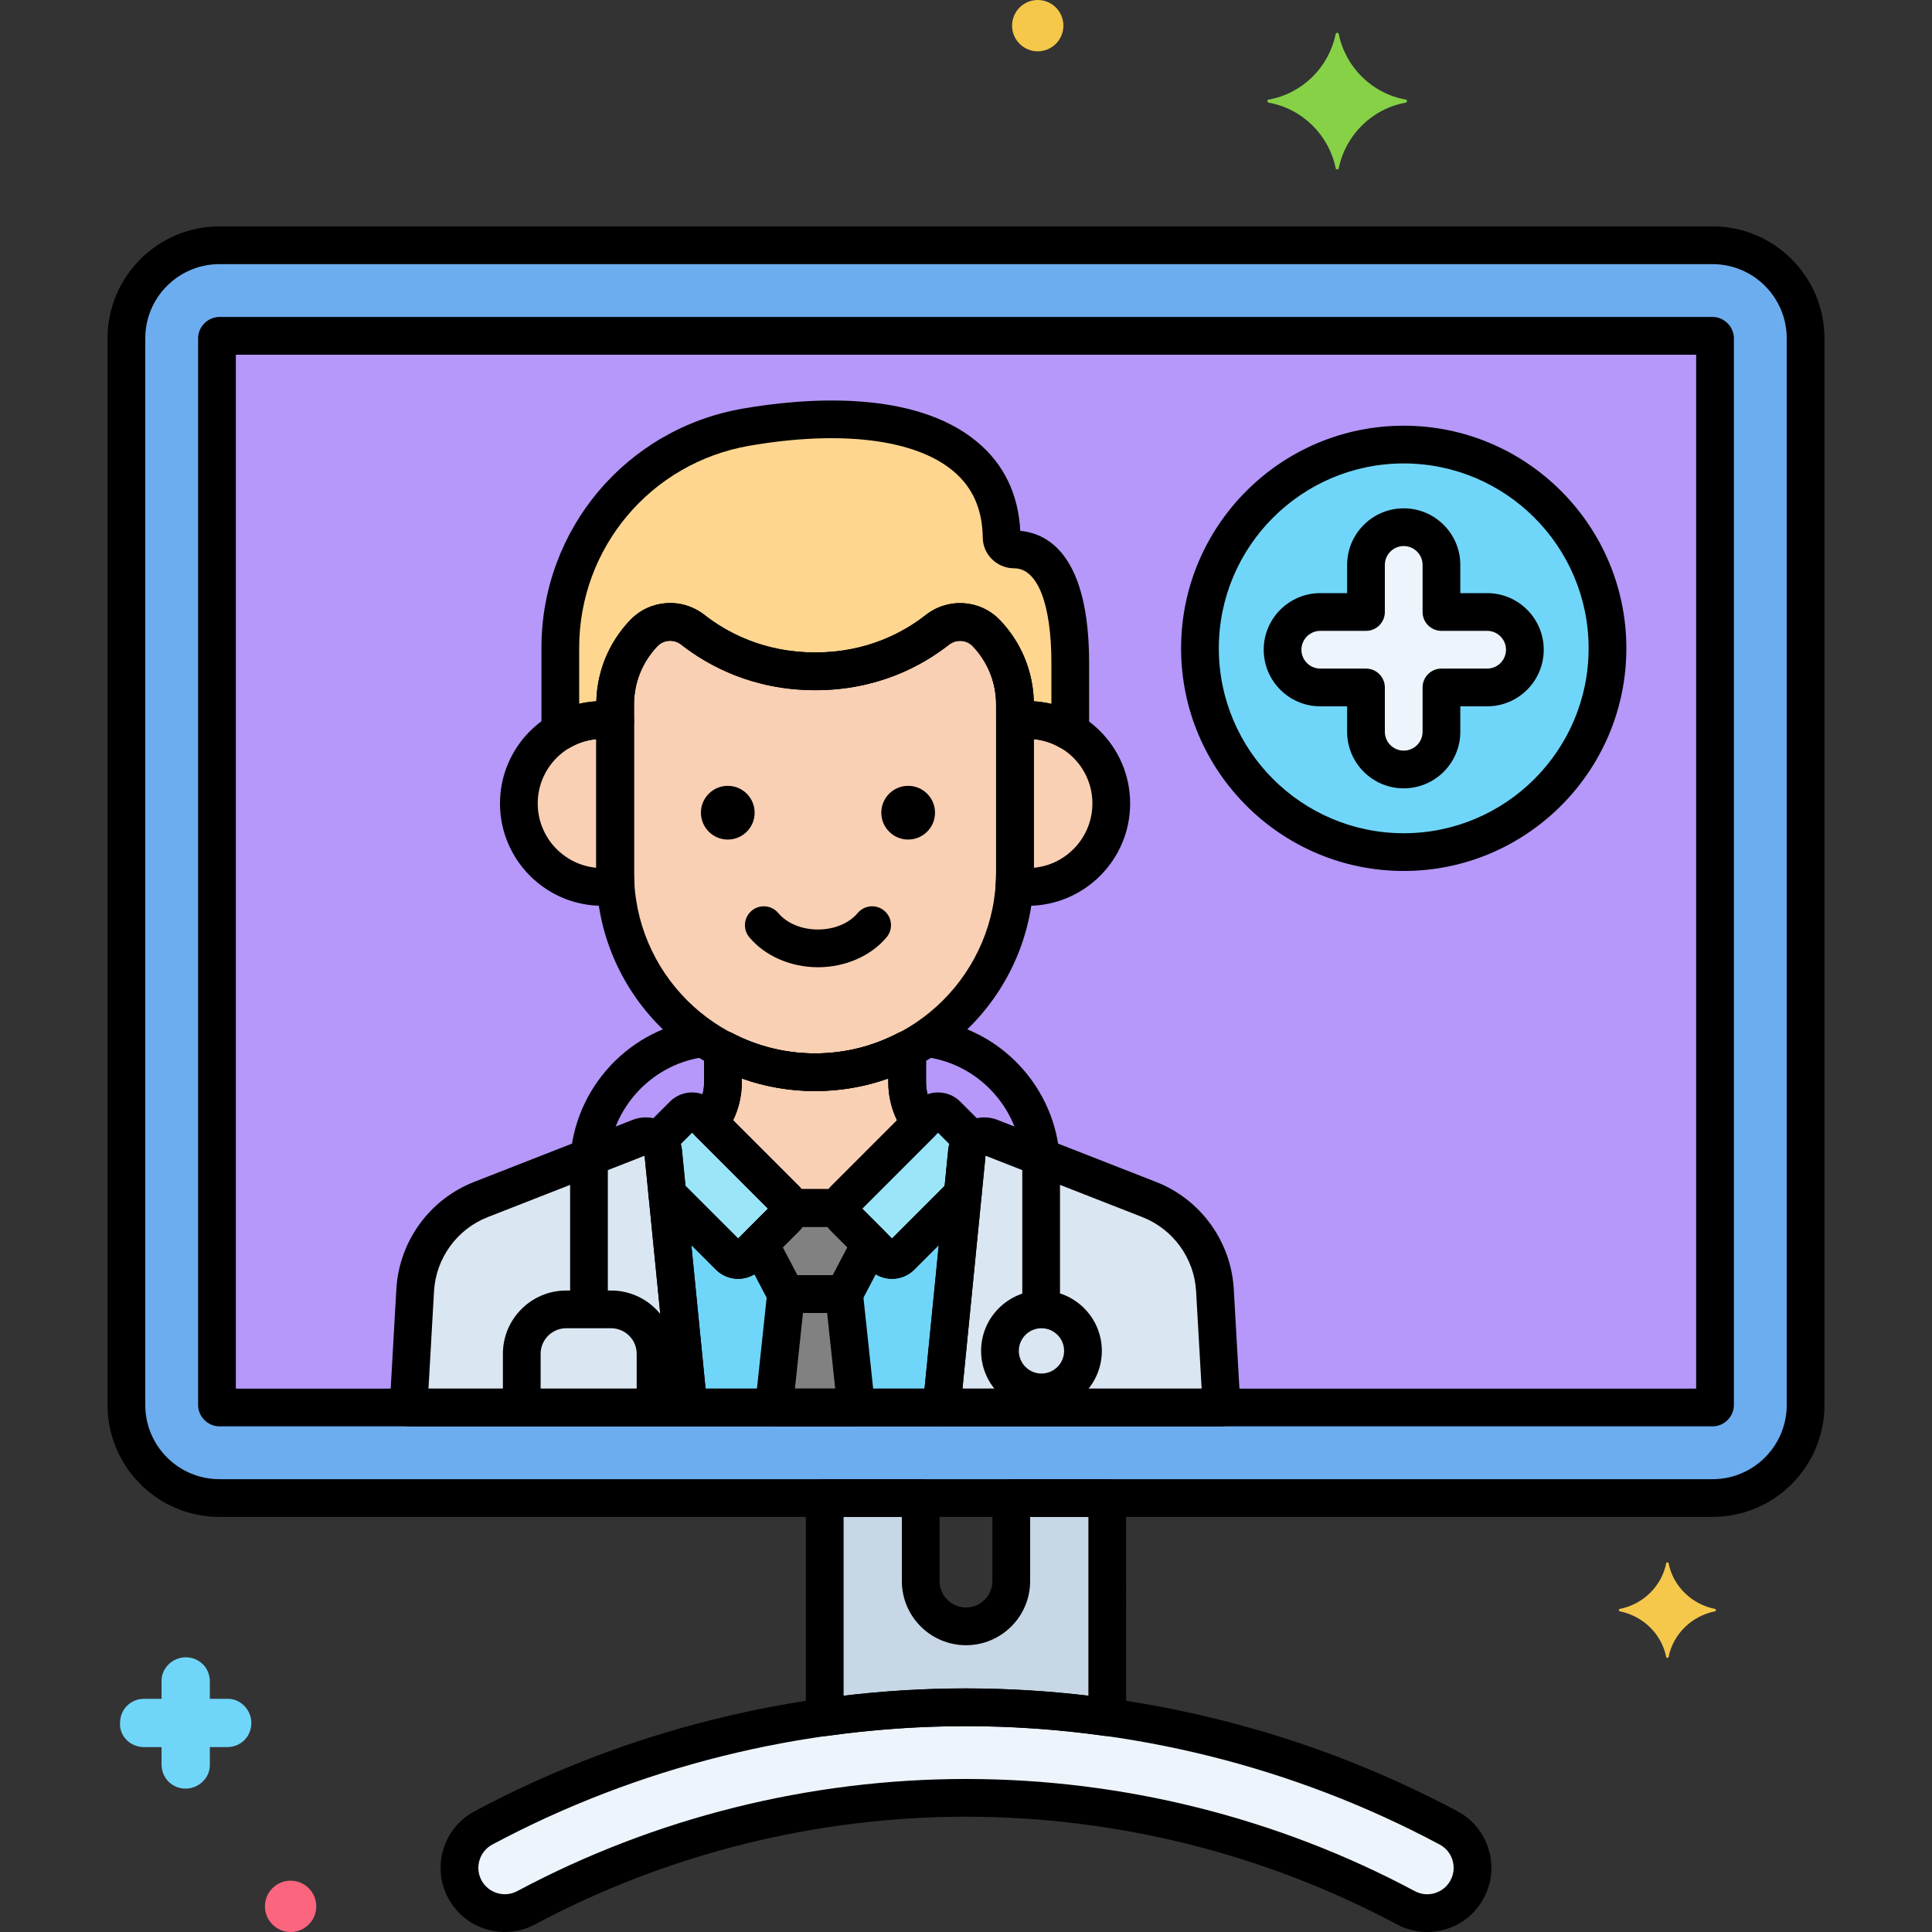 <?xml version="1.0" encoding="utf-8"?>
<!-- Generator: Adobe Illustrator 24.0.0, SVG Export Plug-In . SVG Version: 6.00 Build 0)  -->
<svg version="1.1" xmlns="http://www.w3.org/2000/svg" xmlns:xlink="http://www.w3.org/1999/xlink" x="0px" y="0px"
	 viewBox="0 0 256 256" style="enable-background:new 0 0 256 256;" xml:space="preserve">
<rect x="0" y="0" width="256" height="256" fill="#333333" stroke="none"/>
<style type="text/css">
	.st0{fill:#6CADEF;}
	.st1{fill:#F9D0B4;}
	.st2{fill:#5B5D60;}
	.st3{fill:#9BE5F9;}
	.st4{fill:#FC657E;}
	.st5{fill:#70D6F9;}
	.st6{fill:#F5C84C;}
	.st7{fill:#F98FA6;}
	.st8{fill:#FED690;}
	.st9{fill:#87D147;}
	.st10{fill:#B2E26D;}
	.st11{fill:#EDF4FC;}
	.st12{fill:#FCDD86;}
	.st13{fill:#754E34;}
	.st14{fill:#B598F9;}
	.st15{fill:#5290DB;}
	.st16{fill:#C7D7E5;}
	.st17{fill:#C18E6B;}
	.st18{fill:#DAE6F1;}
	.st19{fill:#3CAADC;}
	.st20{fill:#818182;}
	.st21{fill:#CBEFF7;}
	.st22{fill:#FCA265;}
	.st23{fill:#A57453;}
	.st24{fill:#8652D8;}
	.st25{fill:#966AEA;}
	.st26{fill:#FEB872;}
	.st27{fill:#EDB311;}
	.st28{fill:#EF4460;}
</style>
<g id="Layer_1">
</g>
<g id="Layer_2">
</g>
<g id="Layer_3">
</g>
<g id="Layer_4">
</g>
<g id="Layer_5">
</g>
<g id="Layer_6">
</g>
<g id="Layer_7">
</g>
<g id="Layer_8">
</g>
<g id="Layer_9">
</g>
<g id="Layer_10">
</g>
<g id="Layer_11">
</g>
<g id="Layer_12">
</g>
<g id="Layer_13">
</g>
<g id="Layer_14">
</g>
<g id="Layer_15">
</g>
<g id="Layer_16">
</g>
<g id="Layer_17">
</g>
<g id="Layer_18">
</g>
<g id="Layer_19">
</g>
<g id="Layer_20">
</g>
<g id="Layer_21">
</g>
<g id="Layer_22">
</g>
<g id="Layer_23">
</g>
<g id="Layer_24">
</g>
<g id="Layer_25">
</g>
<g id="Layer_26">
</g>
<g id="Layer_27">
</g>
<g id="Layer_28">
</g>
<g id="Layer_29">
</g>
<g id="Layer_30">
</g>
<g id="Layer_31">
</g>
<g id="Layer_32">
</g>
<g id="Layer_33">
</g>
<g id="Layer_34">
</g>
<g id="Layer_35">
</g>
<g id="Layer_36">
</g>
<g id="Layer_37">
</g>
<g id="Layer_38">
</g>
<g id="Layer_39">
</g>
<g id="Layer_40">
</g>
<g id="Layer_41">
</g>
<g id="Layer_42">
</g>
<g id="Layer_43">
</g>
<g id="Layer_44">
</g>
<g id="Layer_45">
</g>
<g id="Layer_46">
</g>
<g id="Layer_47">
</g>
<g id="Layer_48">
</g>
<g id="Layer_49">
</g>
<g id="Layer_50">
</g>
<g id="Layer_51">
</g>
<g id="Layer_52">
</g>
<g id="Layer_53">
	<g>
		<g>
			<g>
				<path class="st0" d="M226.925,32.5H29.075c-6.779,0-12.325,5.546-12.325,12.325v141.35c0,6.779,5.546,12.325,12.325,12.325
					h197.849c6.779,0,12.325-5.546,12.325-12.325V44.825C239.25,38.046,233.704,32.5,226.925,32.5z"/>
			</g>
		</g>
		<g>
			<g>
				<path class="st14" d="M226.925,44.5H29.075c-0.152,0-0.325,0.173-0.325,0.325v141.35c0,0.152,0.173,0.325,0.325,0.325h197.85
					c0.152,0,0.325-0.173,0.325-0.325V44.825C227.25,44.673,227.077,44.5,226.925,44.5z"/>
			</g>
		</g>
		<g>
			<g>
				<circle class="st5" cx="186" cy="85.908" r="27"/>
			</g>
		</g>
		<g>
			<g>
				<path class="st11" d="M197.053,81.092H191v-6.237c0-2.761-2.238-5-5-5s-5,2.239-5,5v6.237h-6.053c-2.762,0-5,2.239-5,5
					s2.238,5,5,5H181v5.869c0,2.761,2.238,5,5,5s5-2.239,5-5v-5.869h6.053c2.762,0,5-2.239,5-5S199.814,81.092,197.053,81.092z"/>
			</g>
		</g>
		<g>
			<g>
				<path class="st1" d="M130.705,83.909c-1.732-1.816-4.549-1.984-6.523-0.434c-3.122,2.45-8.524,5.479-16.153,5.479
					c-7.648,0-13.078-3.044-16.214-5.497c-1.973-1.544-4.783-1.371-6.512,0.442l-0.009,0.01c-2.429,2.547-3.784,5.932-3.784,9.452
					v22.231c0,14.569,11.92,26.489,26.49,26.489c14.569,0,26.49-11.92,26.49-26.489V93.361
					C134.49,89.841,133.134,86.456,130.705,83.909z"/>
			</g>
		</g>
		<g>
			<g>
				<path class="st1" d="M136.189,95.404c-0.579,0-1.145,0.049-1.7,0.135v20.054c0,0.597-0.027,1.188-0.067,1.776
					c0.577,0.093,1.164,0.154,1.767,0.154c6.108,0,11.06-4.952,11.06-11.06S142.297,95.404,136.189,95.404z"/>
			</g>
		</g>
		<g>
			<g>
				<path class="st1" d="M81.51,115.592V95.539c-0.554-0.086-1.121-0.135-1.7-0.135c-6.108,0-11.06,4.952-11.06,11.06
					s4.952,11.06,11.06,11.06c0.603,0,1.19-0.062,1.767-0.154v0C81.538,116.78,81.51,116.189,81.51,115.592z"/>
			</g>
		</g>
		<g>
			<g>
				<path class="st8" d="M134.391,72.808c-0.887,0-1.656-0.684-1.668-1.571c-0.203-14.761-17.059-17.533-33.845-14.635
					C84.645,59.06,74.244,71.401,74.244,85.844v11.074c1.637-0.957,3.535-1.514,5.567-1.514c0.579,0,1.145,0.049,1.7,0.135v-2.178
					c0-3.52,1.355-6.905,3.784-9.452l0.009-0.01c1.729-1.813,4.539-1.986,6.512-0.442c3.135,2.454,8.565,5.497,16.214,5.497
					c7.63,0,13.031-3.029,16.153-5.479c1.974-1.55,4.791-1.383,6.523,0.434c2.429,2.547,3.784,5.932,3.784,9.452v2.178
					c0.554-0.086,1.121-0.135,1.7-0.135c2.057,0,3.976,0.572,5.626,1.55v-9.093C141.815,74.644,137.042,72.808,134.391,72.808z"/>
			</g>
		</g>
		<g>
			<g>
				<path class="st3" d="M104.12,158.968L92.892,147.74c-0.652-0.652-1.71-0.652-2.363,0l-3.422,3.422
					c0.414,0.369,0.707,0.882,0.768,1.493l0.556,5.615l8.193,8.193c0.652,0.652,1.71,0.652,2.363,0l5.133-5.133
					C104.772,160.678,104.772,159.62,104.12,158.968z"/>
			</g>
		</g>
		<g>
			<g>
				<path class="st3" d="M125.47,147.74c-0.652-0.652-1.71-0.652-2.363,0l-11.227,11.228c-0.652,0.652-0.652,1.71,0,2.363
					l5.133,5.133c0.652,0.652,1.71,0.652,2.363,0l8.193-8.193l0.556-5.615c0.061-0.611,0.353-1.125,0.768-1.493L125.47,147.74z"/>
			</g>
		</g>
		<g>
			<g>
				<path class="st18" d="M160.985,170.949c-0.305-5.359-3.704-10.049-8.703-12.005l-21.005-8.219
					c-1.431-0.56-3.001,0.402-3.152,1.931l-3.353,33.845h37.096L160.985,170.949z"/>
			</g>
		</g>
		<g>
			<g>
				<path class="st18" d="M87.875,152.655c-0.151-1.529-1.721-2.49-3.152-1.931l-21.005,8.219
					c-4.998,1.956-8.398,6.646-8.703,12.005L54.131,186.5h37.096L87.875,152.655z"/>
			</g>
		</g>
		<g>
			<g>
				<path class="st5" d="M119.376,166.463c-0.652,0.652-1.71,0.652-2.363,0l-5.133-5.133c-0.652-0.652-0.652-1.71,0-2.363
					l10.129-10.129c-1.149-1.549-1.805-3.449-1.805-5.452v-4.311c-3.658,1.915-7.809,3.006-12.204,3.006h0
					c-4.395,0-8.545-1.091-12.204-3.006v4.311c0,2.002-0.656,3.903-1.805,5.452l10.129,10.129c0.652,0.652,0.652,1.71,0,2.363
					l-5.133,5.133c-0.652,0.652-1.71,0.652-2.363,0l-8.193-8.193l2.796,28.23h33.544l2.796-28.23L119.376,166.463z"/>
			</g>
		</g>
		<g>
			<g>
				<polygon class="st20" points="111.848,171.461 104.152,171.461 102.55,186.5 113.45,186.5 				"/>
			</g>
		</g>
		<g>
			<g>
				<path class="st20" d="M111.88,161.33c-0.348-0.348-0.504-0.811-0.481-1.267h-6.798c0.023,0.456-0.133,0.919-0.481,1.267
					l-3.469,3.469l3.501,6.663h7.695l3.501-6.663L111.88,161.33z"/>
			</g>
		</g>
		<g>
			<g>
				<path class="st1" d="M120.204,143.387v-4.311c-3.658,1.915-7.809,3.006-12.204,3.006h0c-4.395,0-8.545-1.091-12.204-3.006v4.311
					c0,2.002-0.656,3.903-1.805,5.452l10.129,10.129c0.304,0.304,0.461,0.697,0.481,1.096h6.798c0.02-0.398,0.177-0.792,0.481-1.096
					l10.129-10.129C120.86,147.29,120.204,145.389,120.204,143.387z"/>
			</g>
		</g>
		<g>
			<g>
				<path class="st11" d="M191.943,242.208c-19.561-10.457-41.672-15.983-63.943-15.983s-44.383,5.526-63.943,15.983
					c-2.922,1.562-4.025,5.197-2.463,8.119c1.563,2.923,5.195,4.024,8.12,2.463c17.826-9.528,37.981-14.565,58.286-14.565
					c20.306,0,40.46,5.037,58.287,14.565c2.919,1.561,6.556,0.464,8.119-2.463C195.969,247.405,194.866,243.77,191.943,242.208z"/>
			</g>
		</g>
		<g>
			<g>
				<path class="st16" d="M134,198.5v11c0,3.313-2.687,6-6,6s-6-2.687-6-6v-11h-12.719v29.042
					c6.192-0.863,12.448-1.317,18.719-1.317c6.271,0,12.527,0.454,18.719,1.317V198.5H134z"/>
			</g>
		</g>
		<g>
			<g>
				<g>
					<g>
						<path d="M197.249,245.032c-0.659-2.174-2.125-3.959-4.127-5.029c-19.921-10.649-42.439-16.278-65.122-16.278
							s-45.201,5.629-65.122,16.278c-2.002,1.07-3.468,2.856-4.127,5.029c-0.659,2.172-0.432,4.472,0.638,6.474
							c2.208,4.13,7.367,5.695,11.503,3.489c17.465-9.336,37.213-14.271,57.107-14.271s39.642,4.935,57.108,14.271
							c1.251,0.668,2.617,1.008,3.997,1.008c0.827,0,1.66-0.122,2.474-0.369c2.175-0.658,3.962-2.124,5.031-4.128
							C197.682,249.504,197.908,247.205,197.249,245.032z M192.201,249.149c-0.44,0.825-1.176,1.429-2.07,1.699
							c-0.896,0.271-1.841,0.178-2.665-0.264c-18.189-9.722-38.752-14.86-59.466-14.86s-41.276,5.139-59.463,14.86
							c-1.705,0.907-3.829,0.265-4.738-1.437c-0.44-0.824-0.534-1.771-0.262-2.665c0.271-0.895,0.875-1.63,1.699-2.07
							c19.198-10.264,40.902-15.688,62.765-15.688c21.863,0,43.566,5.425,62.766,15.688c0.824,0.44,1.428,1.176,1.699,2.07
							C192.735,247.378,192.643,248.324,192.201,249.149z"/>
					</g>
				</g>
			</g>
		</g>
		<g>
			<g>
				<g>
					<path d="M226.925,30H29.075C20.9,30,14.25,36.65,14.25,44.825v141.35C14.25,194.35,20.9,201,29.075,201h197.85
						c8.175,0,14.825-6.65,14.825-14.825V44.825C241.75,36.65,235.1,30,226.925,30z M236.75,186.175
						c0,5.418-4.407,9.825-9.825,9.825H29.075c-5.417,0-9.825-4.407-9.825-9.825V44.825c0-5.418,4.408-9.825,9.825-9.825h197.85
						c5.418,0,9.825,4.407,9.825,9.825V186.175z"/>
				</g>
			</g>
		</g>
		<g>
			<g>
				<g>
					<path d="M226.925,42H29.075c-1.531,0-2.825,1.294-2.825,2.825v141.35c0,1.531,1.294,2.825,2.825,2.825h197.85
						c1.531,0,2.825-1.294,2.825-2.825V44.825C229.75,43.294,228.456,42,226.925,42z M224.75,184H31.25V47h193.5V184z"/>
				</g>
			</g>
		</g>
		<g>
			<g>
				<g>
					<path d="M146.719,196H134c-1.381,0-2.5,1.119-2.5,2.5v11c0,1.93-1.57,3.5-3.5,3.5s-3.5-1.57-3.5-3.5v-11
						c0-1.381-1.119-2.5-2.5-2.5h-12.719c-1.381,0-2.5,1.119-2.5,2.5v29.041c0,0.724,0.313,1.411,0.859,1.886
						c0.458,0.398,1.042,0.614,1.641,0.614c0.115,0,0.23-0.008,0.345-0.023c6.159-0.858,12.34-1.293,18.374-1.293
						c6.033,0,12.215,0.435,18.374,1.293c0.721,0.099,1.441-0.116,1.986-0.591s0.858-1.162,0.858-1.886V198.5
						C149.219,197.119,148.1,196,146.719,196z M144.219,224.698c-5.442-0.646-10.886-0.974-16.219-0.974
						c-5.334,0-10.777,0.327-16.219,0.974V201h7.719v8.5c0,4.687,3.813,8.5,8.5,8.5c4.687,0,8.5-3.813,8.5-8.5V201h7.719V224.698z"
						/>
				</g>
			</g>
		</g>
		<g>
			<g>
				<path class="st5" d="M30.206,225.1h-2.4v-2.3c0-1.8-1.4-3.2-3.2-3.2c-1.7,0-3.2,1.4-3.2,3.1v2.4h-2.3c-1.8,0-3.2,1.4-3.2,3.2
					c-0.1,1.7,1.3,3.2,3.2,3.2h2.3v2.3c0,1.8,1.4,3.2,3.2,3.2c1.7,0,3.2-1.4,3.2-3.1v-2.4h2.3c1.8,0,3.2-1.4,3.2-3.2
					C33.306,226.6,31.906,225.1,30.206,225.1z"/>
			</g>
		</g>
		<g>
			<g>
				<path class="st6" d="M137.506,0c-1.878,0-3.4,1.522-3.4,3.4c0,1.878,1.522,3.4,3.4,3.4c1.878,0,3.4-1.522,3.4-3.4
					C140.906,1.522,139.384,0,137.506,0z"/>
			</g>
		</g>
		<g>
			<g>
				<path class="st4" d="M38.506,249.2c-1.878,0-3.4,1.522-3.4,3.4c0,1.878,1.522,3.4,3.4,3.4c1.878,0,3.4-1.522,3.4-3.4
					C41.906,250.722,40.384,249.2,38.506,249.2z"/>
			</g>
		</g>
		<g>
			<g>
				<path class="st6" d="M227.288,213.2c-3.1-0.6-5.6-3-6.2-6.1c0-0.1-0.3-0.1-0.3,0c-0.6,3.1-3.1,5.5-6.2,6.1c-0.1,0-0.1,0.2,0,0.3
					c3.1,0.6,5.6,3,6.2,6.1c0,0.1,0.3,0.1,0.3,0c0.6-3.1,3.1-5.5,6.2-6.1C227.388,213.4,227.388,213.2,227.288,213.2z"/>
			</g>
		</g>
		<g>
			<g>
				<path class="st9" d="M186.288,13.2c-4.5-0.8-8-4.3-8.9-8.7c0-0.2-0.4-0.2-0.4,0c-0.9,4.4-4.4,7.9-8.9,8.7c-0.2,0-0.2,0.3,0,0.4
					c4.5,0.8,8,4.3,8.9,8.7c0,0.2,0.4,0.2,0.4,0c0.9-4.4,4.4-7.9,8.9-8.7C186.488,13.5,186.488,13.2,186.288,13.2z"/>
			</g>
		</g>
		<g>
			<g>
				<g>
					<path d="M132.514,82.184c-2.619-2.746-6.865-3.036-9.875-0.675c-2.875,2.256-7.743,4.945-14.61,4.945
						c-6.884,0-11.779-2.7-14.672-4.966c-3.006-2.353-7.246-2.058-9.871,0.695c-2.886,3.025-4.475,6.995-4.475,11.178v22.23
						c0,15.985,13.004,28.99,28.989,28.99s28.989-13.005,28.989-28.99v-22.23C136.989,89.179,135.4,85.209,132.514,82.184z
						 M131.989,115.592c0,13.229-10.762,23.99-23.989,23.99s-23.989-10.762-23.989-23.99v-22.23c0-2.892,1.099-5.636,3.102-7.736
						c0.453-0.475,1.061-0.717,1.678-0.717c0.518,0,1.042,0.171,1.484,0.518c3.513,2.75,9.445,6.028,17.754,6.028
						c8.295,0,14.202-3.27,17.697-6.012c0.974-0.765,2.336-0.682,3.169,0.192h0c1.995,2.091,3.093,4.835,3.093,7.727V115.592z"/>
				</g>
			</g>
		</g>
		<g>
			<g>
				<g>
					<path d="M136.189,92.903c-0.679,0-1.38,0.056-2.083,0.164c-1.219,0.188-2.117,1.237-2.117,2.471v20.054
						c0,0.542-0.025,1.078-0.061,1.611c-0.086,1.288,0.822,2.429,2.097,2.634c0.773,0.125,1.481,0.186,2.164,0.186
						c7.477,0,13.56-6.082,13.56-13.559C149.749,98.986,143.666,92.903,136.189,92.903z M136.989,114.985V97.94
						c4.347,0.404,7.76,4.073,7.76,8.523C144.749,110.913,141.336,114.581,136.989,114.985z"/>
				</g>
			</g>
		</g>
		<g>
			<g>
				<g>
					<path d="M84.011,115.592V95.538c0-1.233-0.899-2.282-2.117-2.471c-0.704-0.108-1.404-0.164-2.083-0.164
						c-7.477,0-13.56,6.083-13.56,13.561c0,7.477,6.083,13.559,13.56,13.559c0.686,0,1.395-0.062,2.168-0.187
						c1.273-0.207,2.18-1.349,2.093-2.636C84.036,116.668,84.011,116.133,84.011,115.592z M79.011,114.985
						c-4.346-0.404-7.76-4.072-7.76-8.521c0-4.45,3.414-8.119,7.76-8.523V114.985z"/>
				</g>
			</g>
		</g>
		<g>
			<g>
				<path d="M117.168,120.673c-1.058-0.887-2.635-0.749-3.522,0.311c-1.145,1.365-3.111,2.181-5.261,2.181s-4.116-0.815-5.262-2.182
					c-0.886-1.058-2.463-1.196-3.522-0.31c-1.058,0.888-1.196,2.464-0.309,3.522c2.083,2.485,5.483,3.969,9.093,3.969
					c3.61,0,7.01-1.483,9.093-3.97C118.365,123.137,118.226,121.56,117.168,120.673z"/>
			</g>
		</g>
		<g>
			<g>
				<g>
					<path d="M135.193,70.344c-0.261-4.894-2.188-8.862-5.734-11.808c-8.458-7.024-23.057-5.771-31.007-4.398
						c-15.476,2.673-26.708,16.008-26.708,31.706v11.074c0,0.896,0.479,1.723,1.256,2.169c0.776,0.444,1.731,0.44,2.506-0.011
						c1.312-0.768,2.8-1.173,4.305-1.173c0.423,0,0.867,0.035,1.317,0.105c0.72,0.11,1.455-0.098,2.01-0.572
						c0.554-0.476,0.873-1.169,0.873-1.898v-2.177c0-2.892,1.099-5.636,3.102-7.736c0.833-0.873,2.192-0.959,3.162-0.199
						c3.513,2.75,9.445,6.028,17.754,6.028c8.295,0,14.202-3.27,17.697-6.012c0.974-0.765,2.336-0.682,3.169,0.192
						c1.995,2.091,3.093,4.835,3.093,7.727v2.177c0,0.729,0.319,1.423,0.873,1.898c0.554,0.474,1.284,0.683,2.01,0.572
						c0.457-0.071,0.889-0.105,1.317-0.105c1.521,0,3.025,0.415,4.351,1.201c0.394,0.233,0.834,0.35,1.275,0.35
						c0.427,0,0.854-0.109,1.237-0.328c0.78-0.444,1.263-1.273,1.263-2.172V87.86C144.315,73.646,138.929,70.686,135.193,70.344z
						 M139.315,93.272c-0.765-0.183-1.545-0.299-2.332-0.346c-0.105-4.022-1.684-7.823-4.469-10.743
						c-2.619-2.746-6.866-3.036-9.875-0.675c-2.875,2.256-7.743,4.945-14.61,4.945c-6.884,0-11.779-2.7-14.672-4.966
						c-3.006-2.353-7.246-2.058-9.871,0.695c-2.786,2.921-4.363,6.721-4.469,10.743c-0.767,0.046-1.527,0.157-2.273,0.332v-7.415
						c0-13.259,9.487-24.521,22.559-26.778c12.084-2.087,21.911-0.877,26.962,3.317c2.611,2.168,3.907,5.075,3.958,8.887
						c0.029,2.227,1.899,4.038,4.168,4.038c3.084,0,4.925,4.692,4.925,12.553V93.272z"/>
				</g>
			</g>
		</g>
		<g>
			<g>
				<g>
					<path d="M105.887,157.2L94.66,145.973c-1.625-1.627-4.271-1.627-5.898,0l-3.422,3.422c-0.487,0.486-0.751,1.152-0.731,1.84
						c0.02,0.666,0.303,1.295,0.788,1.75l0.548,5.531c0.057,0.575,0.312,1.113,0.72,1.521l8.193,8.193
						c0.813,0.813,1.88,1.22,2.949,1.22c1.068,0,2.136-0.407,2.95-1.22l5.132-5.133C107.514,161.472,107.514,158.826,105.887,157.2z
						 M97.806,164.108l-6.974-6.975l-0.468-4.725c-0.027-0.277-0.079-0.55-0.153-0.814l1.5-1.5l10.055,10.055L97.806,164.108z"/>
				</g>
			</g>
		</g>
		<g>
			<g>
				<g>
					<path d="M130.66,149.395l-3.422-3.423c-1.626-1.625-4.272-1.626-5.897,0.001L110.113,157.2c-1.626,1.626-1.626,4.271,0,5.897
						l5.133,5.134c0.813,0.813,1.881,1.219,2.949,1.219s2.136-0.406,2.949-1.22l8.193-8.193c0.409-0.408,0.663-0.946,0.721-1.521
						l0.548-5.531c0.483-0.455,0.768-1.084,0.787-1.75C131.411,150.547,131.146,149.881,130.66,149.395z M125.637,152.409
						l-0.468,4.725l-6.974,6.975l-3.959-3.959l10.055-10.055l1.5,1.5C125.715,151.859,125.664,152.132,125.637,152.409z"/>
				</g>
			</g>
		</g>
		<g>
			<g>
				<g>
					<path d="M163.481,170.808c-0.359-6.315-4.397-11.886-10.288-14.191l-21.005-8.22h-0.001c-1.417-0.555-2.976-0.417-4.272,0.379
						c-1.297,0.795-2.128,2.119-2.278,3.634l-3.353,33.845c-0.07,0.702,0.161,1.401,0.635,1.925
						c0.474,0.522,1.147,0.821,1.853,0.821h37.096c0.688,0,1.345-0.283,1.817-0.783c0.472-0.5,0.718-1.172,0.679-1.858
						L163.481,170.808z M127.532,184l3.057-30.86l20.782,8.133c4.076,1.595,6.87,5.449,7.118,9.818L159.223,184H127.532z"/>
				</g>
			</g>
		</g>
		<g>
			<g>
				<g>
					<path d="M90.363,152.408c-0.15-1.515-0.981-2.839-2.279-3.634c-1.296-0.792-2.854-0.934-4.271-0.378h0l-21.005,8.22
						c-5.891,2.306-9.929,7.876-10.288,14.191l-0.884,15.551c-0.039,0.687,0.207,1.358,0.679,1.858S53.444,189,54.131,189h37.097
						c0.706,0,1.379-0.299,1.853-0.821c0.474-0.523,0.705-1.223,0.635-1.925L90.363,152.408z M56.777,184l0.734-12.909
						c0.248-4.369,3.042-8.224,7.118-9.818l20.782-8.133L88.468,184H56.777z"/>
				</g>
			</g>
		</g>
		<g>
			<g>
				<g>
					<path d="M128.638,156.01c-0.954-0.453-2.091-0.256-2.837,0.492l-7.606,7.606l-3.959-3.959l9.542-9.543
						c0.876-0.876,0.979-2.262,0.24-3.257c-0.859-1.158-1.313-2.528-1.313-3.963v-4.311c0-0.875-0.457-1.686-1.206-2.139
						s-1.68-0.481-2.454-0.076c-3.448,1.806-7.164,2.721-11.044,2.721c-3.878,0-7.594-0.915-11.044-2.721
						c-0.775-0.405-1.705-0.377-2.454,0.076c-0.748,0.453-1.205,1.264-1.205,2.139v4.311c0,1.435-0.454,2.805-1.313,3.962
						c-0.738,0.995-0.636,2.382,0.24,3.258l9.542,9.543l-3.959,3.959l-7.606-7.606c-0.748-0.748-1.883-0.945-2.837-0.492
						c-0.955,0.452-1.522,1.455-1.418,2.506l2.796,28.23c0.126,1.279,1.203,2.254,2.488,2.254h33.544
						c1.285,0,2.361-0.975,2.488-2.254l2.797-28.23C130.16,157.465,129.593,156.462,128.638,156.01z M122.507,184H93.493
						l-1.884-19.018l3.248,3.248c1.625,1.626,4.271,1.626,5.898,0l5.132-5.133c1.626-1.626,1.626-4.271,0-5.897l-8.749-8.749
						c0.762-1.57,1.158-3.289,1.158-5.064v-0.494c6.223,2.223,13.189,2.223,19.407,0v0.494c0,1.775,0.396,3.494,1.158,5.064
						l-8.749,8.749c-1.626,1.626-1.626,4.271,0,5.897l5.133,5.133c0,0,0,0.001,0,0.001c1.626,1.625,4.272,1.626,5.898-0.001
						l3.248-3.248L122.507,184z"/>
				</g>
			</g>
		</g>
		<g>
			<g>
				<g>
					<path d="M115.936,186.235l-1.603-15.039c-0.135-1.271-1.208-2.235-2.486-2.235h-7.695c-1.278,0-2.351,0.964-2.486,2.235
						l-1.603,15.039c-0.075,0.705,0.153,1.409,0.627,1.937s1.15,0.828,1.859,0.828h10.9c0.709,0,1.385-0.301,1.859-0.828
						S116.011,186.94,115.936,186.235z M105.331,184l1.069-10.039h3.2L110.669,184H105.331z"/>
				</g>
			</g>
		</g>
		<g>
			<g>
				<g>
					<path d="M117.117,163.031l-3.232-3.232c-0.058-0.543-0.292-1.057-0.674-1.458c-0.472-0.496-1.126-0.777-1.812-0.777h-6.798
						c-0.685,0-1.34,0.281-1.812,0.777c-0.382,0.401-0.617,0.915-0.674,1.458l-3.232,3.232c-0.774,0.773-0.955,1.962-0.445,2.931
						l3.501,6.663c0.432,0.822,1.284,1.337,2.213,1.337h7.695c0.929,0,1.781-0.515,2.213-1.337l3.501-6.663
						C118.071,164.993,117.891,163.805,117.117,163.031z M110.337,168.962h-4.675l-1.942-3.696l2.166-2.167
						c0.167-0.166,0.317-0.345,0.452-0.535h3.324c0.134,0.189,0.285,0.368,0.451,0.534l2.167,2.168L110.337,168.962z"/>
				</g>
			</g>
		</g>
		<g>
			<g>
				<g>
					<path d="M124.017,147.349c-0.859-1.157-1.313-2.527-1.313-3.962v-4.311c0-0.875-0.457-1.686-1.206-2.139
						s-1.68-0.481-2.454-0.076c-3.448,1.806-7.164,2.721-11.044,2.721s-7.596-0.915-11.044-2.721
						c-0.776-0.405-1.706-0.377-2.454,0.076s-1.206,1.264-1.206,2.139v4.311c0,1.435-0.454,2.805-1.313,3.962
						c-0.738,0.995-0.636,2.382,0.24,3.258l9.921,9.922c0.219,1.164,1.24,2.035,2.457,2.035h6.798c1.216,0,2.238-0.871,2.457-2.035
						l9.921-9.922C124.653,149.73,124.755,148.344,124.017,147.349z M110.114,157.198c-0.116,0.116-0.225,0.238-0.325,0.365h-3.579
						c-0.1-0.127-0.208-0.248-0.324-0.363l-8.749-8.749c0.762-1.57,1.158-3.289,1.158-5.064v-0.494
						c6.22,2.223,13.188,2.223,19.407,0v0.494c0,1.775,0.396,3.494,1.158,5.064L110.114,157.198z"/>
				</g>
			</g>
		</g>
		<g>
			<g>
				<path d="M120.336,104.127c-1.966,0-3.559,1.593-3.559,3.559c0,1.965,1.593,3.559,3.559,3.559s3.559-1.594,3.559-3.559
					C123.895,105.72,122.301,104.127,120.336,104.127z"/>
			</g>
		</g>
		<g>
			<g>
				<path d="M96.435,104.127c-1.966,0-3.559,1.593-3.559,3.559c0,1.965,1.593,3.559,3.559,3.559s3.559-1.594,3.559-3.559
					C99.993,105.72,98.4,104.127,96.435,104.127z"/>
			</g>
		</g>
		<g>
			<g>
				<path d="M123.547,135.139c-1.37-0.203-2.633,0.754-2.829,2.121c-0.195,1.367,0.755,2.633,2.122,2.828
					c7.193,1.028,12.617,7.292,12.617,14.572v17.9c0,1.381,1.119,2.5,2.5,2.5s2.5-1.119,2.5-2.5v-17.9
					C140.457,144.908,133.187,136.516,123.547,135.139z"/>
			</g>
		</g>
		<g>
			<g>
				<path d="M95.192,137.26c-0.202-1.366-1.47-2.312-2.839-2.106c-9.583,1.42-16.81,9.806-16.81,19.507v17.9
					c0,1.381,1.119,2.5,2.5,2.5s2.5-1.119,2.5-2.5v-17.9c0-7.242,5.392-13.502,12.542-14.562
					C94.451,139.896,95.394,138.625,95.192,137.26z"/>
			</g>
		</g>
		<g>
			<g>
				<g>
					<path d="M138,171c-4.411,0-8,3.589-8,8s3.589,8,8,8s8-3.589,8-8S142.411,171,138,171z M138,182c-1.654,0-3-1.346-3-3
						s1.346-3,3-3s3,1.346,3,3S139.654,182,138,182z"/>
				</g>
			</g>
		</g>
		<g>
			<g>
				<path d="M80.977,171h-5.953c-4.625,0-8.387,3.763-8.387,8.387v6.363c0,1.381,1.119,2.5,2.5,2.5s2.5-1.119,2.5-2.5v-6.363
					c0-1.867,1.52-3.387,3.387-3.387h5.953c1.868,0,3.387,1.52,3.387,3.387v6.488c0,1.381,1.119,2.5,2.5,2.5s2.5-1.119,2.5-2.5
					v-6.488C89.364,174.763,85.601,171,80.977,171z"/>
			</g>
		</g>
		<g>
			<g>
				<g>
					<path d="M186,56.408c-16.267,0-29.5,13.233-29.5,29.5s13.233,29.5,29.5,29.5s29.5-13.233,29.5-29.5S202.267,56.408,186,56.408z
						 M186,110.408c-13.51,0-24.5-10.99-24.5-24.5s10.99-24.5,24.5-24.5s24.5,10.99,24.5,24.5S199.51,110.408,186,110.408z"/>
				</g>
			</g>
		</g>
		<g>
			<g>
				<g>
					<path d="M197.053,78.592H193.5v-3.736c0-4.136-3.364-7.5-7.5-7.5s-7.5,3.364-7.5,7.5v3.736h-3.553c-4.136,0-7.5,3.364-7.5,7.5
						s3.364,7.5,7.5,7.5h3.553v3.369c0,4.136,3.364,7.5,7.5,7.5s7.5-3.364,7.5-7.5v-3.369h3.553c4.136,0,7.5-3.364,7.5-7.5
						S201.188,78.592,197.053,78.592z M197.053,88.592H191c-1.381,0-2.5,1.119-2.5,2.5v5.869c0,1.379-1.121,2.5-2.5,2.5
						s-2.5-1.121-2.5-2.5v-5.869c0-1.381-1.119-2.5-2.5-2.5h-6.053c-1.379,0-2.5-1.121-2.5-2.5s1.121-2.5,2.5-2.5H181
						c1.381,0,2.5-1.119,2.5-2.5v-6.236c0-1.379,1.121-2.5,2.5-2.5s2.5,1.121,2.5,2.5v6.236c0,1.381,1.119,2.5,2.5,2.5h6.053
						c1.379,0,2.5,1.121,2.5,2.5S198.432,88.592,197.053,88.592z"/>
				</g>
			</g>
		</g>
	</g>
</g>
<g id="Layer_54">
</g>
<g id="Layer_55">
</g>
<g id="Layer_56">
</g>
<g id="Layer_57">
</g>
<g id="Layer_58">
</g>
<g id="Layer_59">
</g>
<g id="Layer_60">
</g>
<g id="Layer_61">
</g>
<g id="Layer_62">
</g>
<g id="Layer_63">
</g>
<g id="Layer_64">
</g>
<g id="Layer_65">
</g>
<g id="Layer_66">
</g>
<g id="Layer_67">
</g>
<g id="Layer_68">
</g>
<g id="Layer_69">
</g>
<g id="Layer_70">
</g>
<g id="Layer_71">
</g>
<g id="Layer_72">
</g>
<g id="Layer_73">
</g>
<g id="Layer_74">
</g>
<g id="Layer_75">
</g>
<g id="Layer_76">
</g>
<g id="Layer_77">
</g>
<g id="Layer_78">
</g>
<g id="Layer_79">
</g>
<g id="Layer_80">
</g>
</svg>
